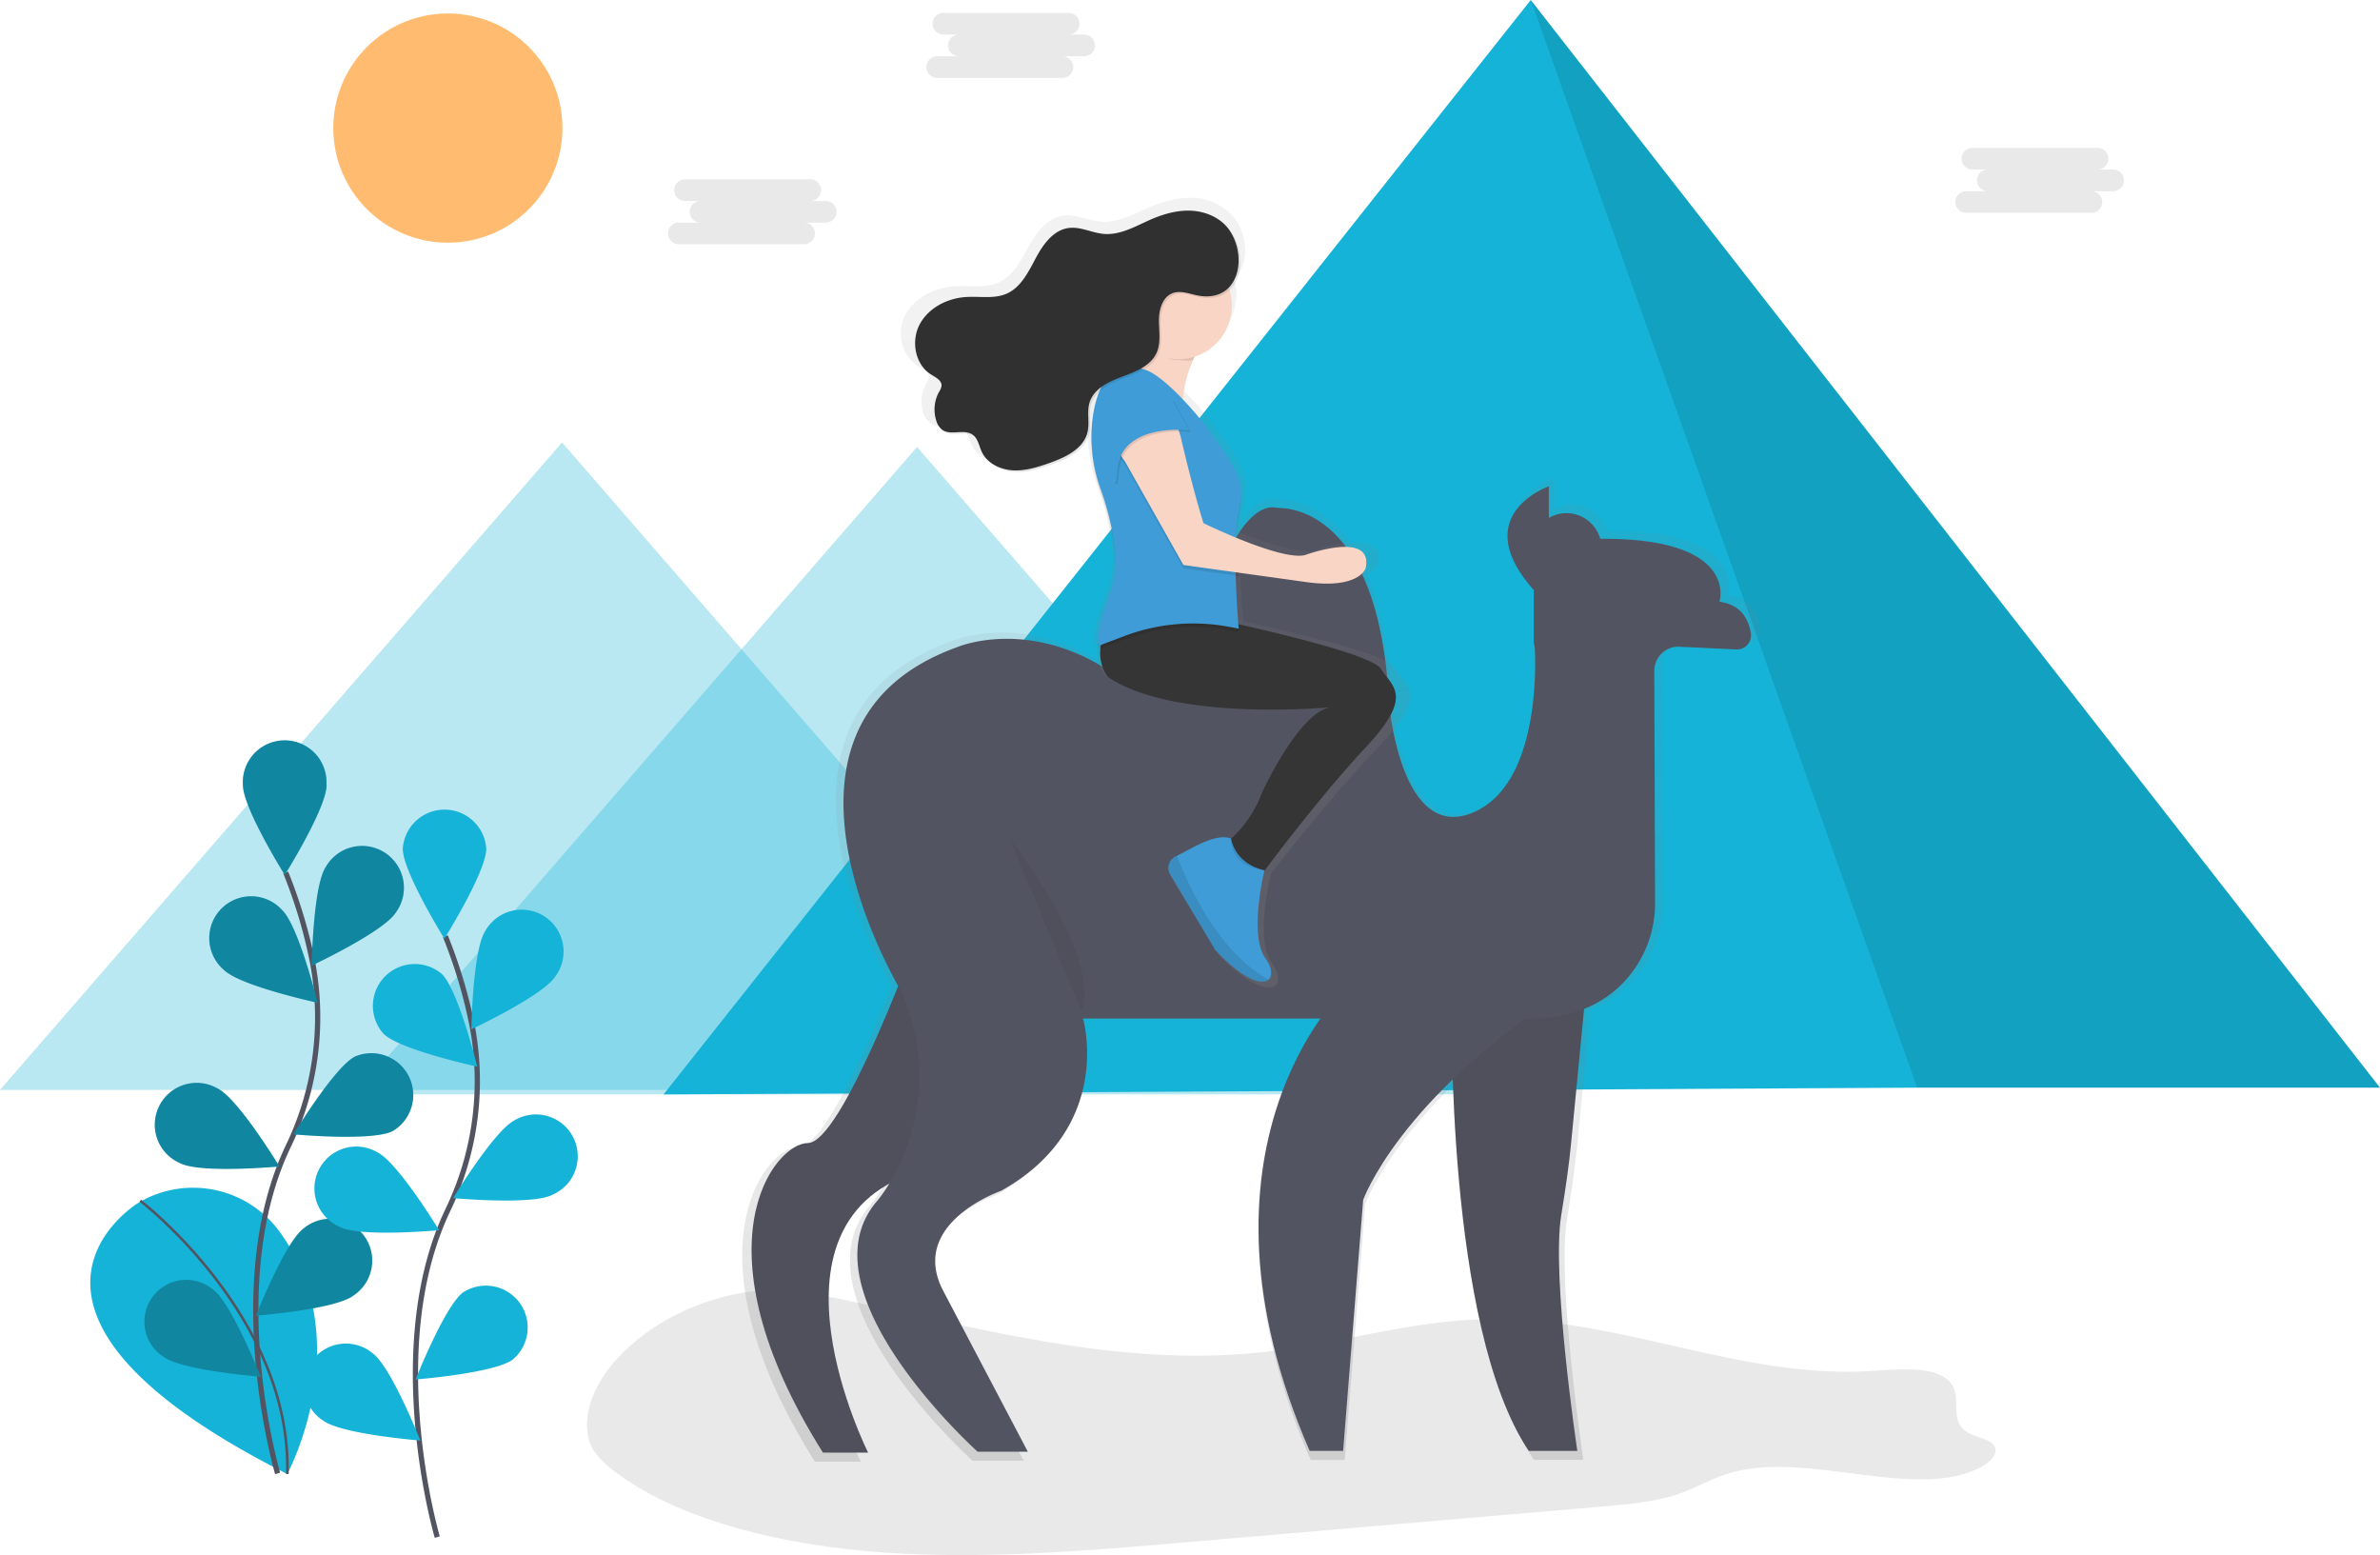 <svg data-name="Layer 1" viewBox="0 0 910 594.44" xmlns="http://www.w3.org/2000/svg" xmlns:xlink="http://www.w3.org/1999/xlink"><defs><linearGradient id="a" x1="623.46" x2="623.46" y1="711.48" y2="335.25" gradientUnits="userSpaceOnUse"><stop stop-color="gray" stop-opacity=".25" offset="0"/><stop stop-color="gray" stop-opacity=".12" offset=".54"/><stop stop-color="gray" stop-opacity=".1" offset="1"/></linearGradient><linearGradient id="b" x1="586.82" x2="586.82" y1="530.24" y2="228.37" xlink:href="#a"/></defs><path d="M291.61 493.22c9.28-.7 18.55 1 27.41 2.87 53.2 11 107.62 26.72 163 20.87 29.39-3.11 57-12.23 86.78-12.73 50.46-.86 96.43 23 146.64 19.84 10.26-.65 22.79-1.89 29 3.15 7.2 5.88-.63 16.06 8.6 20.77 2.75 1.4 6.63 2 8.68 3.78 3.16 2.76.12 6.66-4 8.9-25 13.52-67-6.55-96.88 2.57-6.63 2-12 5.34-18.37 7.61-9.07 3.22-19.76 4.17-30.15 5.06l-159 13.66c-38.07 3.27-76.63 6.54-114.84 3.93s-76.66-11.78-101.64-29.65c-5.37-3.84-10.18-8.21-11.57-13.19-6.55-23.49 26.8-54.44 66.34-57.44z" fill="#252223" opacity=".1"/><g fill="#15b3d7"><path d="M214.9 169.13l107.45 123.75 107.46 123.75H0l214.9-247.5z" opacity=".3"/><path d="M350.63 170.85l214.9 247.5h-429.8l214.9-247.5z" opacity=".3"/><path d="M585.29 0L253.71 418.35l479.33-2.58H910L585.29 0z"/></g><path d="M910 415.77H733.04L585.29 0 910 415.77z" opacity=".1"/><path transform="translate(-145 -152.78)" d="M818 392.49c-.8-5-3.57-11.16-12.26-12.29 0 0 7.94-24.91-46.45-24.53a13.65 13.65 0 0 0-20-8.15v-12.27s-31.92 11.08-5.86 40.39v20.08a6.25 6.25 0 0 0 .19 1.52 6.29 6.29 0 0 1 .18 1.18c.33 6 2.08 52.9-24.14 63.88-28 11.73-32.57-42.35-32.57-42.35-3.43-70.31-34.44-75.92-42-76.24-.91 0-1.82-.14-2.73-.26-3.48-.45-14.88 1.36-26.29 39.36-13.68 45.6-29.32 30.62-29.32 30.62C541 384.11 509 397.79 509 397.79c-77 27.64-32.52 115.24-23.12 132C477 552.06 460 591 450.73 591c-13 0-45 39.74 5.86 120.52h17.59s-39.52-78.52 8.25-104.78a54.13 54.13 0 0 1-4.66 6.69c-30.62 35.18 39.09 97.72 39.09 97.72h19.54L503.17 648c-13-26.06 22.8-38.44 22.8-38.44 44.3-24.76 31.92-67.1 31.92-67.1h92.49c-15.66 22.3-43.2 79.1-4.22 168.41h13L667 613.1s7-20 34.89-46.94c1.37 40.44 7.05 111.29 29.61 144.66h18.89s-10.17-68-6.25-91.84c1.59-9.7 3-19.42 4-29.2l5-51.1a43.82 43.82 0 0 0 27.64-41.32l-.37-90.36a9.36 9.36 0 0 1 9.84-9.38l22.08 1.14a5.48 5.48 0 0 0 5.67-6.27z" fill="url(#a)"/><path d="M555.12 383.22s-2.56 124.07 29.42 171.4h18.55s-10-66.71-6.14-90.16c1.56-9.52 3-19.06 3.88-28.67l8-82.63z" fill="#535461"/><path d="M555.12 383.22s-2.56 124.07 29.42 171.4h18.55s-10-66.71-6.14-90.16c1.56-9.52 3-19.06 3.88-28.67l8-82.63z" opacity=".05"/><path d="M349.18 362.11s-27.5 74.83-40.29 74.83-44.13 39 5.76 118.32h17.27s-43.49-86.34 17.27-106.8c-.01-.01 21.74-62.69-.01-86.35z" fill="#535461"/><path d="M349.18 362.11s-27.5 74.83-40.29 74.83-44.13 39 5.76 118.32h17.27s-43.49-86.34 17.27-106.8c-.01-.01 21.74-62.69-.01-86.35z" opacity=".05"/><g fill="#535461"><path d="M586.45 245.27v-19.71c-25.58-28.78 5.76-39.65 5.76-39.65v21.1c74.83-7 65.23 23 65.23 23 8.53 1.11 11.25 7.17 12 12.07a5.38 5.38 0 0 1-5.61 6.18l-21.64-1.04a9.19 9.19 0 0 0-9.66 9.2l.29 88.69a43.68 43.68 0 0 1-15.27 33.46c-7.51 6.33-18.55 11.25-34.61 10.77H414.1s12.15 41.57-31.34 65.87c0 0-35.17 12.15-22.38 37.73l32.62 62h-19.19s-68.43-61.4-38.37-95.93c0 0 28.46-32.94 9.59-79.3 0 0-62.68-102.33 21.1-132.39 0 0 31.34-13.43 66.51 15.35 0 0 15.35 14.71 28.78-30.06 11.19-37.31 22.38-39.08 25.8-38.64.89.12 1.78.21 2.68.25 7.41.31 37.86 5.82 41.23 74.84 0 0 4.48 53.08 32 41.57 25.74-10.78 24-56.86 23.7-62.71a6.17 6.17 0 0 0-.17-1.16 6.14 6.14 0 0 1-.21-1.49z"/><path d="M513.55 378.74s-63.31 60.12-12.79 175.87h12.79l7.67-95.93s13.43-38.37 77.38-79.94z"/><circle cx="598.93" cy="209.58" r="13.43"/></g><path transform="translate(-145 -152.78)" d="M671.91 438.5c19.64-20.3 10.84-23.58 6.09-30.78-3.24-4.92-36.75-12.88-57.7-17.45-.13-1.7-.35-4.56-.55-8 0 0-.53-6.44-.49-10.86v-.11l1.34.18v-1.3l26.22 3.52c22.35 3.27 25.06-5.24 25.06-5.24 3.39-15.06-24.38-5.24-24.38-5.24-5.44 1.5-18.24-2.82-28.16-6.77a57.52 57.52 0 0 1 .74-6.65 50 50 0 0 0 1.24-10.16 16.54 16.54 0 0 0-1.79-8.48c-5-9.5-13.59-20.62-21.66-28.83a45.84 45.84 0 0 1 4.78-16.73 21.05 21.05 0 0 0 15.06-20 20.32 20.32 0 0 0-.93-6.09c5.81-5.3 5.62-16.23.28-23.25a15.61 15.61 0 0 0-1.9-2.06 20.77 20.77 0 0 0-13.6-5.77c-5.69-.33-11.35 1.2-16.59 3.39-6.17 2.59-12.35 6.21-19.06 5.68-4.83-.38-9.45-2.92-14.25-2.32-6.24.78-10.42 6.48-13.38 11.85s-6 11.38-11.73 13.85c-5 2.14-10.75 1-16.21 1.31-7.63.41-15.36 4.13-19 10.63-3.25 5.83-2.26 13.86 2.65 18.27a12.17 12.17 0 0 0 2.52 2 24.34 24.34 0 0 1 2.88 1.84 2.75 2.75 0 0 1 .75 2 5.85 5.85 0 0 1-1 2.46A14 14 0 0 0 498 310.5a7.15 7.15 0 0 0 2.16 3.44 5 5 0 0 0 1 .87c3.47 2.38 8.89-.48 12.34 1.92l.26.2c1.39 1.61 1.82 4 2.78 5.92a11 11 0 0 0 2.57 3.32 16.19 16.19 0 0 0 10.73 4.52c5.12.27 10.14-1.28 15-2.95 6.37-2.19 13.48-5.47 15.14-11.81 1-3.86-.31-8.07.91-11.87a10.87 10.87 0 0 1 3.14-4.7 40.35 40.35 0 0 0-2.58 9.86 54 54 0 0 0-.55 8.26 58.41 58.41 0 0 0 3.69 21.09c2.62 7.1 5.7 17.52 5.84 27.55a35.44 35.44 0 0 1-2.08 12.1c-4.26 11.23-5 16.25-4.81 18.5-.17 2.93.74 3.12.74 3.12l.26-.1a14.81 14.81 0 0 0 3.08 11.26c27.09 17.68 90.07 11.79 90.07 11.79-12.87 2-27.76 33.4-27.76 33.4a47.12 47.12 0 0 1-12.5 18.13v-.12c-6.43-2.2-15.36 3.63-21.95 6.8l-.54.25a4.86 4.86 0 0 0-2.18 7l18.24 29.5c11.47 11.89 19 13.94 21.62 11.68 1.73-1.47 1.37-4.79-1.3-8.41-6.49-8.78-.86-32.27-.38-34.24 5.58-7.23 24.47-31.22 40.97-48.28z" fill="url(#b)"/><path d="M460.14 130.27s-9.59 14.07-7.67 28.14l-22.38-17.91s8.31-.64 10.23-19.83z" fill="#f9d5c6"/><path d="M457.59 235.16s65.87 13.43 70.35 20.47 12.79 10.23-5.76 30.06-40.29 49.24-40.29 49.24l-15.35-10.87a45.36 45.36 0 0 0 16-21.1s14.07-30.7 26.22-32.62c0 0-59.48 5.76-85.06-11.51 0 0-6.4-7-.64-18.55s34.53-5.12 34.53-5.12z" fill="#353535"/><path d="M437.12 142.42s-15.71-7.18-19.3 18.32a57.62 57.62 0 0 0 3 27.38c3.63 10.17 8.2 27.32 3.55 40-7 19.19-3.84 19.83-3.84 19.83l9.4-3.55a74.38 74.38 0 0 1 39.76-3.57l3.92.72s-2.56-29.93-.32-42.53c1.06-6 2.23-11.5-.52-16.91-8.46-16.57-27.77-38.21-35.65-39.69z" opacity=".1"/><path d="M437.12 141.15s-15.71-7.18-19.3 18.32a57.62 57.62 0 0 0 3 27.38c3.63 10.17 8.2 27.32 3.55 40-7 19.19-3.84 19.83-3.84 19.83l9.4-3.55a74.38 74.38 0 0 1 39.76-3.57l3.92.72s-2.56-29.93-.32-42.53c1.06-6 2.23-11.5-.52-16.91-8.46-16.62-27.77-38.22-35.65-39.69z" fill="#409cd6"/><path d="M427.15 160.29c4.32-7.74 15.43-8 20.45-.7a30.24 30.24 0 0 1 4.23 10.33c4.48 19.19 8.31 31.34 8.31 31.34s9.91 3.52 14.17 6.25c-.42 6.22-.6 12.69-.6 12.69l-21.24-3-22.38-39.65s-7.55-9-2.94-17.26z" opacity=".1"/><path d="M427.15 159.01c4.32-7.74 15.43-8 20.45-.7a30.24 30.24 0 0 1 4.23 10.33c4.48 19.19 8.31 31.34 8.31 31.34s30.06 14.71 39 12.15c0 0 26.22-9.59 23 5.12 0 0-2.56 8.31-23.66 5.12l-46-6.4-22.39-39.65s-7.55-9.05-2.94-17.31z" fill="#f9d5c6"/><path d="M436.8 128.67c1.19-2.84 2.35-1.43 2.88-6.72l19.83 9.59a48.87 48.87 0 0 0-3.35 6.06c-2 .63-4.38 0-6.56 0-4.93.03-9.27-6.03-12.8-8.93z" opacity=".1"/><circle cx="450.55" cy="116.84" r="20.47" fill="#f9d5c6"/><path d="M459.65 113.76c-3.59-.48-7.28-2.34-10.67-1.05-3.89 1.48-5.23 6.32-5.21 10.48s.82 8.53-.9 12.32c-2.26 5-8 7.21-13.14 9.11s-10.82 4.57-12.45 9.8c-1.16 3.72.09 7.82-.86 11.59-1.57 6.2-8.28 9.39-14.3 11.54-4.56 1.62-9.3 3.14-14.13 2.88s-9.84-2.65-11.92-7c-1.09-2.29-1.45-5.14-3.51-6.62-3.26-2.35-8.38.45-11.65-1.88a6.72 6.72 0 0 1-2.3-3.57 14 14 0 0 1 1.07-10.84 5.82 5.82 0 0 0 1-2.41c.1-2.1-2.29-3.26-4.07-4.37-6.13-3.81-7.67-12.84-4.24-19.19s10.73-10 17.93-10.38c5.15-.29 10.59.81 15.31-1.28 5.43-2.41 8.28-8.27 11.07-13.52s6.74-10.81 12.64-11.57c4.54-.59 8.9 1.9 13.46 2.27 6.33.51 12.17-3 18-5.55 4.94-2.14 10.29-3.64 15.66-3.31s10.8 2.67 14 7c7.21 9.83 4.43 27.58-10.79 25.55z" opacity=".1"/><path d="M459 113.12c-3.59-.48-7.28-2.34-10.67-1.05-3.89 1.48-5.23 6.32-5.21 10.48s.82 8.53-.9 12.32c-2.26 5-8 7.21-13.14 9.11s-10.82 4.57-12.45 9.8c-1.16 3.72.09 7.82-.86 11.59-1.57 6.2-8.28 9.39-14.3 11.54-4.56 1.62-9.3 3.14-14.13 2.88s-9.84-2.65-11.92-7c-1.09-2.29-1.45-5.14-3.51-6.62-3.26-2.35-8.38.45-11.65-1.88a6.72 6.72 0 0 1-2.3-3.57 14 14 0 0 1 1.04-10.85 5.82 5.82 0 0 0 1-2.41c.1-2.1-2.29-3.26-4.07-4.37-6.13-3.81-7.67-12.84-4.24-19.19s10.73-10 17.93-10.38c5.15-.29 10.59.81 15.31-1.28 5.43-2.41 8.28-8.27 11.07-13.52s6.74-10.81 12.64-11.57c4.54-.59 8.9 1.9 13.46 2.27 6.33.51 12.17-3 18-5.55 4.94-2.14 10.29-3.64 15.66-3.31s10.8 2.67 14 7c7.24 9.84 4.47 27.59-10.76 25.56z" fill="#2f302f"/><path d="M455.35 165.13s-26.22-3.2-27.5 15.35-5.12-22.38-5.12-22.38l12.15-9 14.12 4.52z" opacity=".1"/><path d="M454.71 164.49s-26.22-3.2-27.5 15.35-5.12-22.38-5.12-22.38l12.15-9 14.07 4.48zm-7.28 169.73l17.19 28.84c10.83 11.61 17.93 13.62 20.41 11.41 1.63-1.44 1.3-4.68-1.23-8.21-6.4-9-.32-33.58-.32-33.58-11.51-2.56-12.79-12.15-12.79-12.15-6-2.14-14.47 3.55-20.7 6.62l-.51.24a4.83 4.83 0 0 0-2.05 6.83z" fill="#409cd6"/><path d="M483.49 332.69s-12.79-.64-12.79-12.15c0 0 1.92 10.23 12.79 12.15zm-36.06 1.53l17.19 28.84c10.83 11.61 17.93 13.62 20.41 11.41-5.94-3.14-22.27-14.37-35-47.32l-.51.24a4.83 4.83 0 0 0-2.09 6.83z" opacity=".1"/><path d="M52.84 459.84s-67.63 40.8 57 103.62c0 0 27.46-51-2.9-92.57a40.94 40.94 0 0 0-53.08-11.67z" fill="#15b3d7"/><path d="M53.62 458.98s57.88 44.24 56.25 104.48" fill="none" stroke="#535461" stroke-miterlimit="10"/><path d="M106.15 563.22s-21.19-72 4-124.91a113.65 113.65 0 0 0 9.19-71.3 191.13 191.13 0 0 0-10.09-33.46" fill="none" stroke="#535461" stroke-miterlimit="10" stroke-width="2"/><path d="M124.88 300.06c0 8.82-16 34.39-16 34.39s-16-25.57-16-34.39a16 16 0 1 1 31.93 0zm26.39 48.85c-4.79 7.4-32.09 20.19-32.09 20.19s.5-30.14 5.29-37.54a16 16 0 1 1 26.8 17.36zm-1.15 83.47c-7.87 4-37.89 1.23-37.89 1.23s15.64-25.77 23.52-29.74a16 16 0 0 1 14.38 28.51zM135 495.33c-7.09 5.24-37.14 7.61-37.14 7.61s11.06-28 18.15-33.29a16 16 0 1 1 19 25.67zM85.65 370.8c6.32 6.14 35.79 12.51 35.79 12.51s-7.22-29.27-13.54-35.41a16 16 0 1 0-22.25 22.9zm-16.71 73.86c7.87 4 37.89 1.23 37.89 1.23s-15.64-25.77-23.52-29.74a16 16 0 1 0-14.38 28.51zm-6.4 74.01c7.09 5.24 37.14 7.61 37.14 7.61s-11.06-28-18.15-33.29a16 16 0 1 0-19 25.67z" fill="#15b3d7"/><path d="M124.88 300.06c0 8.82-16 34.39-16 34.39s-16-25.57-16-34.39a16 16 0 1 1 31.93 0zm26.39 48.85c-4.79 7.4-32.09 20.19-32.09 20.19s.5-30.14 5.29-37.54a16 16 0 1 1 26.8 17.36zm-1.15 83.47c-7.87 4-37.89 1.23-37.89 1.23s15.64-25.77 23.52-29.74a16 16 0 0 1 14.38 28.51zM135 495.33c-7.09 5.24-37.14 7.61-37.14 7.61s11.06-28 18.15-33.29a16 16 0 1 1 19 25.67zM85.65 370.8c6.32 6.14 35.79 12.51 35.79 12.51s-7.22-29.27-13.54-35.41a16 16 0 1 0-22.25 22.9zm-16.71 73.86c7.87 4 37.89 1.23 37.89 1.23s-15.64-25.77-23.52-29.74a16 16 0 1 0-14.38 28.51zm-6.4 74.01c7.09 5.24 37.14 7.61 37.14 7.61s-11.06-28-18.15-33.29a16 16 0 1 0-19 25.67z" opacity=".25"/><path d="M167.19 587.57s-21.19-72 4-124.91a113.65 113.65 0 0 0 9.19-71.3 191.13 191.13 0 0 0-10.09-33.46" fill="none" stroke="#535461" stroke-miterlimit="10" stroke-width="2"/><path d="M185.92 324.43c0 8.82-16 34.39-16 34.39S154 333.22 154 324.43a16 16 0 0 1 31.93 0zm26.39 48.85c-4.79 7.4-32.09 20.19-32.09 20.19s.5-30.14 5.29-37.54a16 16 0 1 1 26.8 17.36zm-1.15 83.47c-7.87 4-37.89 1.23-37.89 1.23s15.63-25.76 23.51-29.76a16 16 0 1 1 14.38 28.51zm-15.1 62.95c-7.09 5.24-37.14 7.61-37.14 7.61s11.06-28 18.15-33.29a16 16 0 0 1 19 25.67zm-49.37-124.48c6.32 6.14 35.79 12.51 35.79 12.51s-7.22-29.27-13.54-35.41a16 16 0 0 0-22.25 22.9zM130 469.03c7.87 4 37.89 1.23 37.89 1.23s-15.64-25.77-23.52-29.74A16 16 0 1 0 130 469.03zm-6.43 74.01c7.09 5.24 37.14 7.61 37.14 7.61s-11.06-28-18.15-33.29a16 16 0 1 0-19 25.67z" fill="#15b3d7"/><path d="M414.5 13.22h-5.91a4.14 4.14 0 0 0 0-8.28h-47.88a4.14 4.14 0 0 0 0 8.28h5.91a4.14 4.14 0 0 0 0 8.28h-8.28a4.14 4.14 0 0 0 0 8.28h47.88a4.14 4.14 0 1 0 0-8.28h8.28a4.14 4.14 0 1 0 0-8.28zm-98.79 63.6h-5.91a4.14 4.14 0 0 0 0-8.28h-47.87a4.14 4.14 0 0 0 0 8.28h5.91a4.14 4.14 0 0 0 0 8.28h-8.28a4.14 4.14 0 1 0 0 8.28h47.88a4.14 4.14 0 1 0 0-8.28h8.28a4.14 4.14 0 0 0 0-8.28zM807.93 64.8H802a4.14 4.14 0 1 0 0-8.28h-47.85a4.14 4.14 0 1 0 0 8.28h5.91a4.14 4.14 0 1 0 0 8.28h-8.28a4.14 4.14 0 1 0 0 8.28h47.88a4.14 4.14 0 1 0 0-8.28h8.28a4.14 4.14 0 0 0 0-8.28z" fill="#252223" opacity=".1"/><circle cx="171.24" cy="48.96" r="43.81" fill="#f80" opacity=".56"/><path d="M386 320.41s18 23.19 24.91 42.09 2.58 24.05 2.58 24.05" opacity=".05"/></svg>